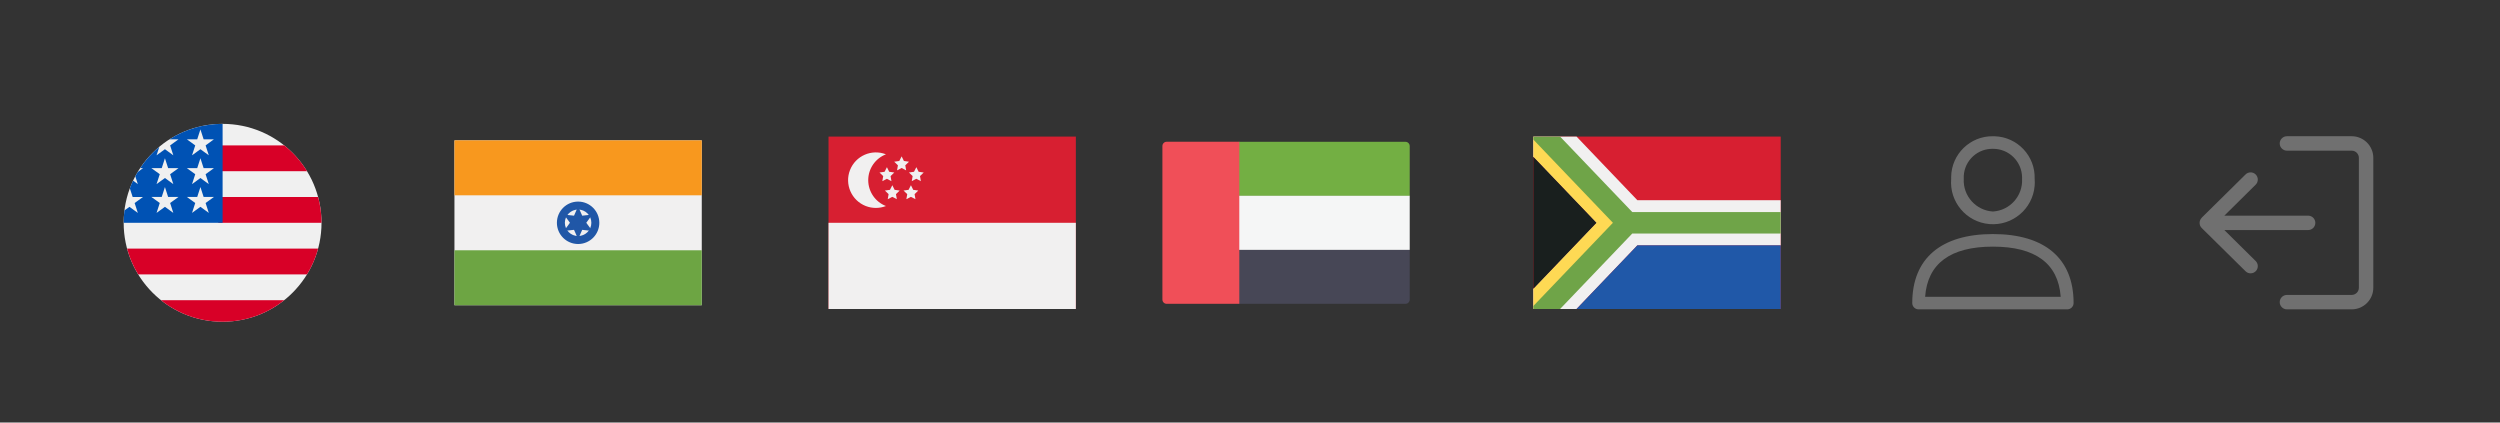 <svg version='1.1' id='Layer_1' xmlns='http://www.w3.org/2000/svg' xmlns:xlink='http://www.w3.org/1999/xlink' x='0px' y='0px' width='202.167px' height='34.167px' viewBox='0 0 202.167 34.167' enable-background='new 0 0 202.167 34.167' xml:space='preserve'><rect x="0" y="0" width="202.167" height="34.167" fill="#333333" stroke="none"/><g id='ENG' transform='translate(-4 -4)'><path id='Path_359' fill='#F0F0F0' d='M22,30.017c4.418,0,8-3.582,8-8s-3.582-8-8-8s-8,3.582-8,8S17.582,30.017,22,30.017z'/><path id='Path_360' fill='#D80027' d='M21.653,22.017H30c0-0.705-0.093-1.407-0.276-2.087h-8.071V22.017z'/><path id='Path_361' fill='#D80027' d='M21.653,17.843h7.174c-0.488-0.799-1.113-1.505-1.846-2.087h-5.328V17.843z'/><path id='Path_362' fill='#D80027' d='M22,30.017c1.809,0.002,3.565-0.611,4.98-1.74h-9.959C18.435,29.406,20.191,30.019,22,30.017 z'/><path id='Path_363' fill='#D80027' d='M15.175,26.19h13.652c0.398-0.649,0.701-1.352,0.899-2.088h-15.45 C14.474,24.84,14.777,25.542,15.175,26.19z'/><path id='Path_364' fill='#0052B4' d='M17.706,15.266h0.729l-0.678,0.493l0.259,0.8l-0.678-0.493l-0.678,0.493l0.224-0.689 c-0.598,0.498-1.121,1.079-1.552,1.728h0.234l-0.432,0.313c-0.066,0.112-0.131,0.227-0.194,0.342l0.206,0.635l-0.384-0.28 c-0.096,0.2-0.183,0.407-0.262,0.621l0.227,0.7h0.838l-0.678,0.488l0.259,0.801l-0.678-0.493l-0.406,0.293 c-0.041,0.332-0.062,0.666-0.062,1h8v-8C20.479,14.015,18.989,14.447,17.706,15.266z M18.016,21.217l-0.678-0.493l-0.678,0.493 l0.259-0.801l-0.679-0.489h0.838l0.259-0.801l0.259,0.801h0.838l-0.677,0.489L18.016,21.217z M17.757,18.088l0.259,0.801 l-0.678-0.493l-0.678,0.491l0.259-0.801l-0.679-0.489h0.838l0.259-0.801l0.259,0.801h0.838L17.757,18.088z M20.885,21.217 l-0.678-0.493l-0.678,0.493l0.259-0.801l-0.678-0.489h0.838l0.259-0.801l0.259,0.801H21.3l-0.674,0.489L20.885,21.217z M20.626,18.088l0.259,0.801l-0.678-0.493l-0.678,0.493l0.259-0.801l-0.678-0.491h0.838l0.259-0.801l0.259,0.801H21.3 L20.626,18.088z M20.626,15.759l0.259,0.8l-0.678-0.493l-0.678,0.493l0.259-0.8l-0.678-0.493h0.838l0.259-0.8l0.259,0.8H21.3 L20.626,15.759z'/></g><g><rect id='Rectangle_416' x='36.75' y='11.35' fill='#F1F0F0' width='20' height='13.333'/><rect id='Rectangle_417' x='36.75' y='11.35' fill='#F8981E' width='20' height='4.444'/><rect id='Rectangle_418' x='36.75' y='20.239' fill='#6DA543' width='20' height='4.444'/><circle id='Ellipse_75' fill='#2057A7' cx='46.75' cy='18.017' r='1.715'/><circle id='Ellipse_76' fill='#F1F0F0' cx='46.75' cy='18.016' r='1.071'/><path id='Path_3496' fill='#2057A7' d='M46.75,16.691l0.331,0.75l0.813-0.089l-0.484,0.662l0.484,0.662l-0.813-0.09l-0.331,0.75 l-0.33-0.75l-0.815,0.09l0.484-0.662l-0.484-0.662l0.815,0.089L46.75,16.691z'/></g><g><path id='Path_3488' fill='#D71F31' d='M67,11.046h20v13.94H67V11.046z'/><g id='Group_940' transform='translate(0 1.278)'><path id='Path_3489' fill='#F1F0F0' d='M67,16.739h20v6.971H67V16.739z'/><path id='Path_3490' fill='#F1F0F0' d='M70.211,13.291c0-0.926,0.569-1.756,1.433-2.091c-1.155-0.45-2.457,0.121-2.907,1.275 c-0.451,1.155,0.12,2.457,1.275,2.908c0.525,0.204,1.107,0.204,1.632,0C70.781,15.049,70.211,14.218,70.211,13.291z'/><path id='Path_3491' fill='#F1F0F0' d='M72.913,11.367l0.184,0.372l0.411,0.061l-0.3,0.289l0.07,0.41l-0.368-0.192l-0.368,0.192 l0.07-0.41l-0.3-0.289l0.411-0.061L72.913,11.367z'/><path id='Path_3492' fill='#F1F0F0' d='M72.16,13.699l0.183,0.373l0.411,0.059l-0.3,0.29l0.07,0.41l-0.368-0.192l-0.368,0.192 l0.07-0.41l-0.3-0.29l0.411-0.059L72.16,13.699z'/><path id='Path_3493' fill='#F1F0F0' d='M73.665,13.699l0.184,0.373l0.411,0.059l-0.3,0.29l0.07,0.41l-0.368-0.192l-0.367,0.192 l0.07-0.41l-0.3-0.29l0.411-0.059L73.665,13.699z'/><path id='Path_3494' fill='#F1F0F0' d='M71.723,12.24l0.184,0.373l0.411,0.059l-0.3,0.29l0.07,0.41l-0.368-0.192l-0.368,0.192 l0.07-0.41l-0.3-0.29l0.411-0.059L71.723,12.24z'/><path id='Path_3495' fill='#F1F0F0' d='M74.103,12.24l0.184,0.373l0.411,0.059l-0.3,0.29l0.07,0.41L74.1,13.179l-0.368,0.192 l0.07-0.41l-0.3-0.29l0.411-0.059L74.103,12.24z'/></g></g><g><path id='Path_3485' fill='#73AF43' d='M113.999,15.843h-13.817v-4.376h13.47c0.191,0,0.347,0.155,0.347,0.347l0,0V15.843z'/><path id='Path_3486' fill='#474756' d='M113.652,24.57h-13.47v-4.376h13.817v4.029C113.999,24.415,113.844,24.57,113.652,24.57z'/><rect id='Rectangle_415' x='100.182' y='15.831' fill='#F5F6F6' width='13.817' height='4.375'/><path id='Path_3487' fill='#F04F58' d='M100.218,24.57h-5.872c-0.191,0-0.346-0.154-0.346-0.346V11.808 c0-0.19,0.154-0.345,0.345-0.345c0,0,0,0,0.001,0h5.873L100.218,24.57z'/></g><g><path id='Path_3479' fill='#D71F31' d='M124,11.045h20v13.942h-20V11.045z'/><path id='Path_3480' fill='#F1F0F0' d='M144,16.189h-11.592l-4.919-5.145H124v1.639l5.1,5.333L124,23.35v1.638h3.489l4.919-5.145 h11.591L144,16.189z'/><path id='Path_3481' fill='#FED954' d='M124,11.045v1.639l5.1,5.333L124,23.35v1.638l6.971-6.754L124,11.045z'/><path id='Path_3482' fill='#6FA448' d='M144,17.151h-12l-5.841-6.106h-2.158v0.247l6.43,6.725L124,24.741v0.247h2.158l5.839-6.105 h12v-1.729L144,17.151z'/><path id='Path_3483' fill='#191F1E' d='M124,12.684l5.1,5.333L124,23.35V12.684z'/><path id='Path_3484' fill='#2058A8' d='M127.489,24.987l4.919-5.145h11.591v5.145H127.489z'/></g><g id='user_16_' transform='translate(-17.44)'><g id='Group_26' transform='translate(17.44 7.911)'><g id='Group_25'><path id='Path_369' fill='#707070' d='M161.161,11.017c-4.207,0-6.523,1.981-6.523,5.58c0,0.281,0.229,0.509,0.511,0.509 c0,0,0,0,0.001,0h12.023c0.281,0,0.51-0.228,0.512-0.509l0,0C167.685,12.998,165.368,11.017,161.161,11.017z M155.678,16.088 c0.2-2.69,2.043-4.055,5.483-4.055c3.439,0,5.281,1.363,5.482,4.055H155.678z'/></g></g><g id='Group_28' transform='translate(20.588)'><g id='Group_27'><path id='Path_370' fill='#707070' d='M158.013,11.017c-1.842-0.023-3.354,1.451-3.377,3.293c0,0.05,0,0.1,0.002,0.15 c-0.158,1.864,1.226,3.502,3.09,3.66c1.863,0.157,3.502-1.227,3.66-3.09c0.016-0.189,0.016-0.38,0-0.57 c0.061-1.841-1.385-3.381-3.226-3.441C158.113,11.017,158.063,11.016,158.013,11.017z M158.013,17.105 c-1.379-0.085-2.432-1.266-2.358-2.646c-0.062-1.276,0.923-2.361,2.2-2.423c0.053-0.002,0.105-0.003,0.158-0.002 c1.293-0.011,2.348,1.028,2.359,2.32c0,0.035,0,0.07-0.002,0.104C160.445,15.839,159.392,17.021,158.013,17.105z'/></g></g></g><g id='logout_1_' transform='translate(0 0)'><g id='Group_936' transform='translate(6.48 0)'><g id='Group_935' transform='translate(0 0)'><path id='Path_3477' fill='#707070' d='M178.458,23.85h5.238c0.32-0.002,0.579-0.263,0.579-0.583v-10.5 c0-0.322-0.261-0.583-0.582-0.583h-5.235c-0.322,0-0.584-0.262-0.584-0.584s0.262-0.583,0.584-0.583h5.238 c0.965,0.002,1.746,0.785,1.746,1.75v10.5c0,0.965-0.781,1.748-1.746,1.75h-5.238c-0.322,0-0.584-0.262-0.584-0.584 S178.135,23.85,178.458,23.85z'/></g></g><g id='Group_938' transform='translate(0 2.926)'><g id='Group_937'><path id='Path_3478' fill='#707070' d='M178.048,14.677l3.539-3.492c0.227-0.229,0.595-0.229,0.823-0.003 s0.229,0.595,0.003,0.823c-0.003,0.003-0.006,0.006-0.009,0.009l-2.529,2.5h6.777c0.321,0,0.582,0.261,0.582,0.582 s-0.261,0.582-0.582,0.582h-6.777l2.529,2.5c0.23,0.224,0.238,0.592,0.015,0.823c-0.224,0.23-0.592,0.238-0.823,0.015 c-0.003-0.003-0.006-0.006-0.009-0.009l-3.539-3.492c-0.229-0.226-0.231-0.594-0.006-0.823c0.002-0.002,0.004-0.004,0.006-0.006 V14.677z'/></g></g></g></svg>